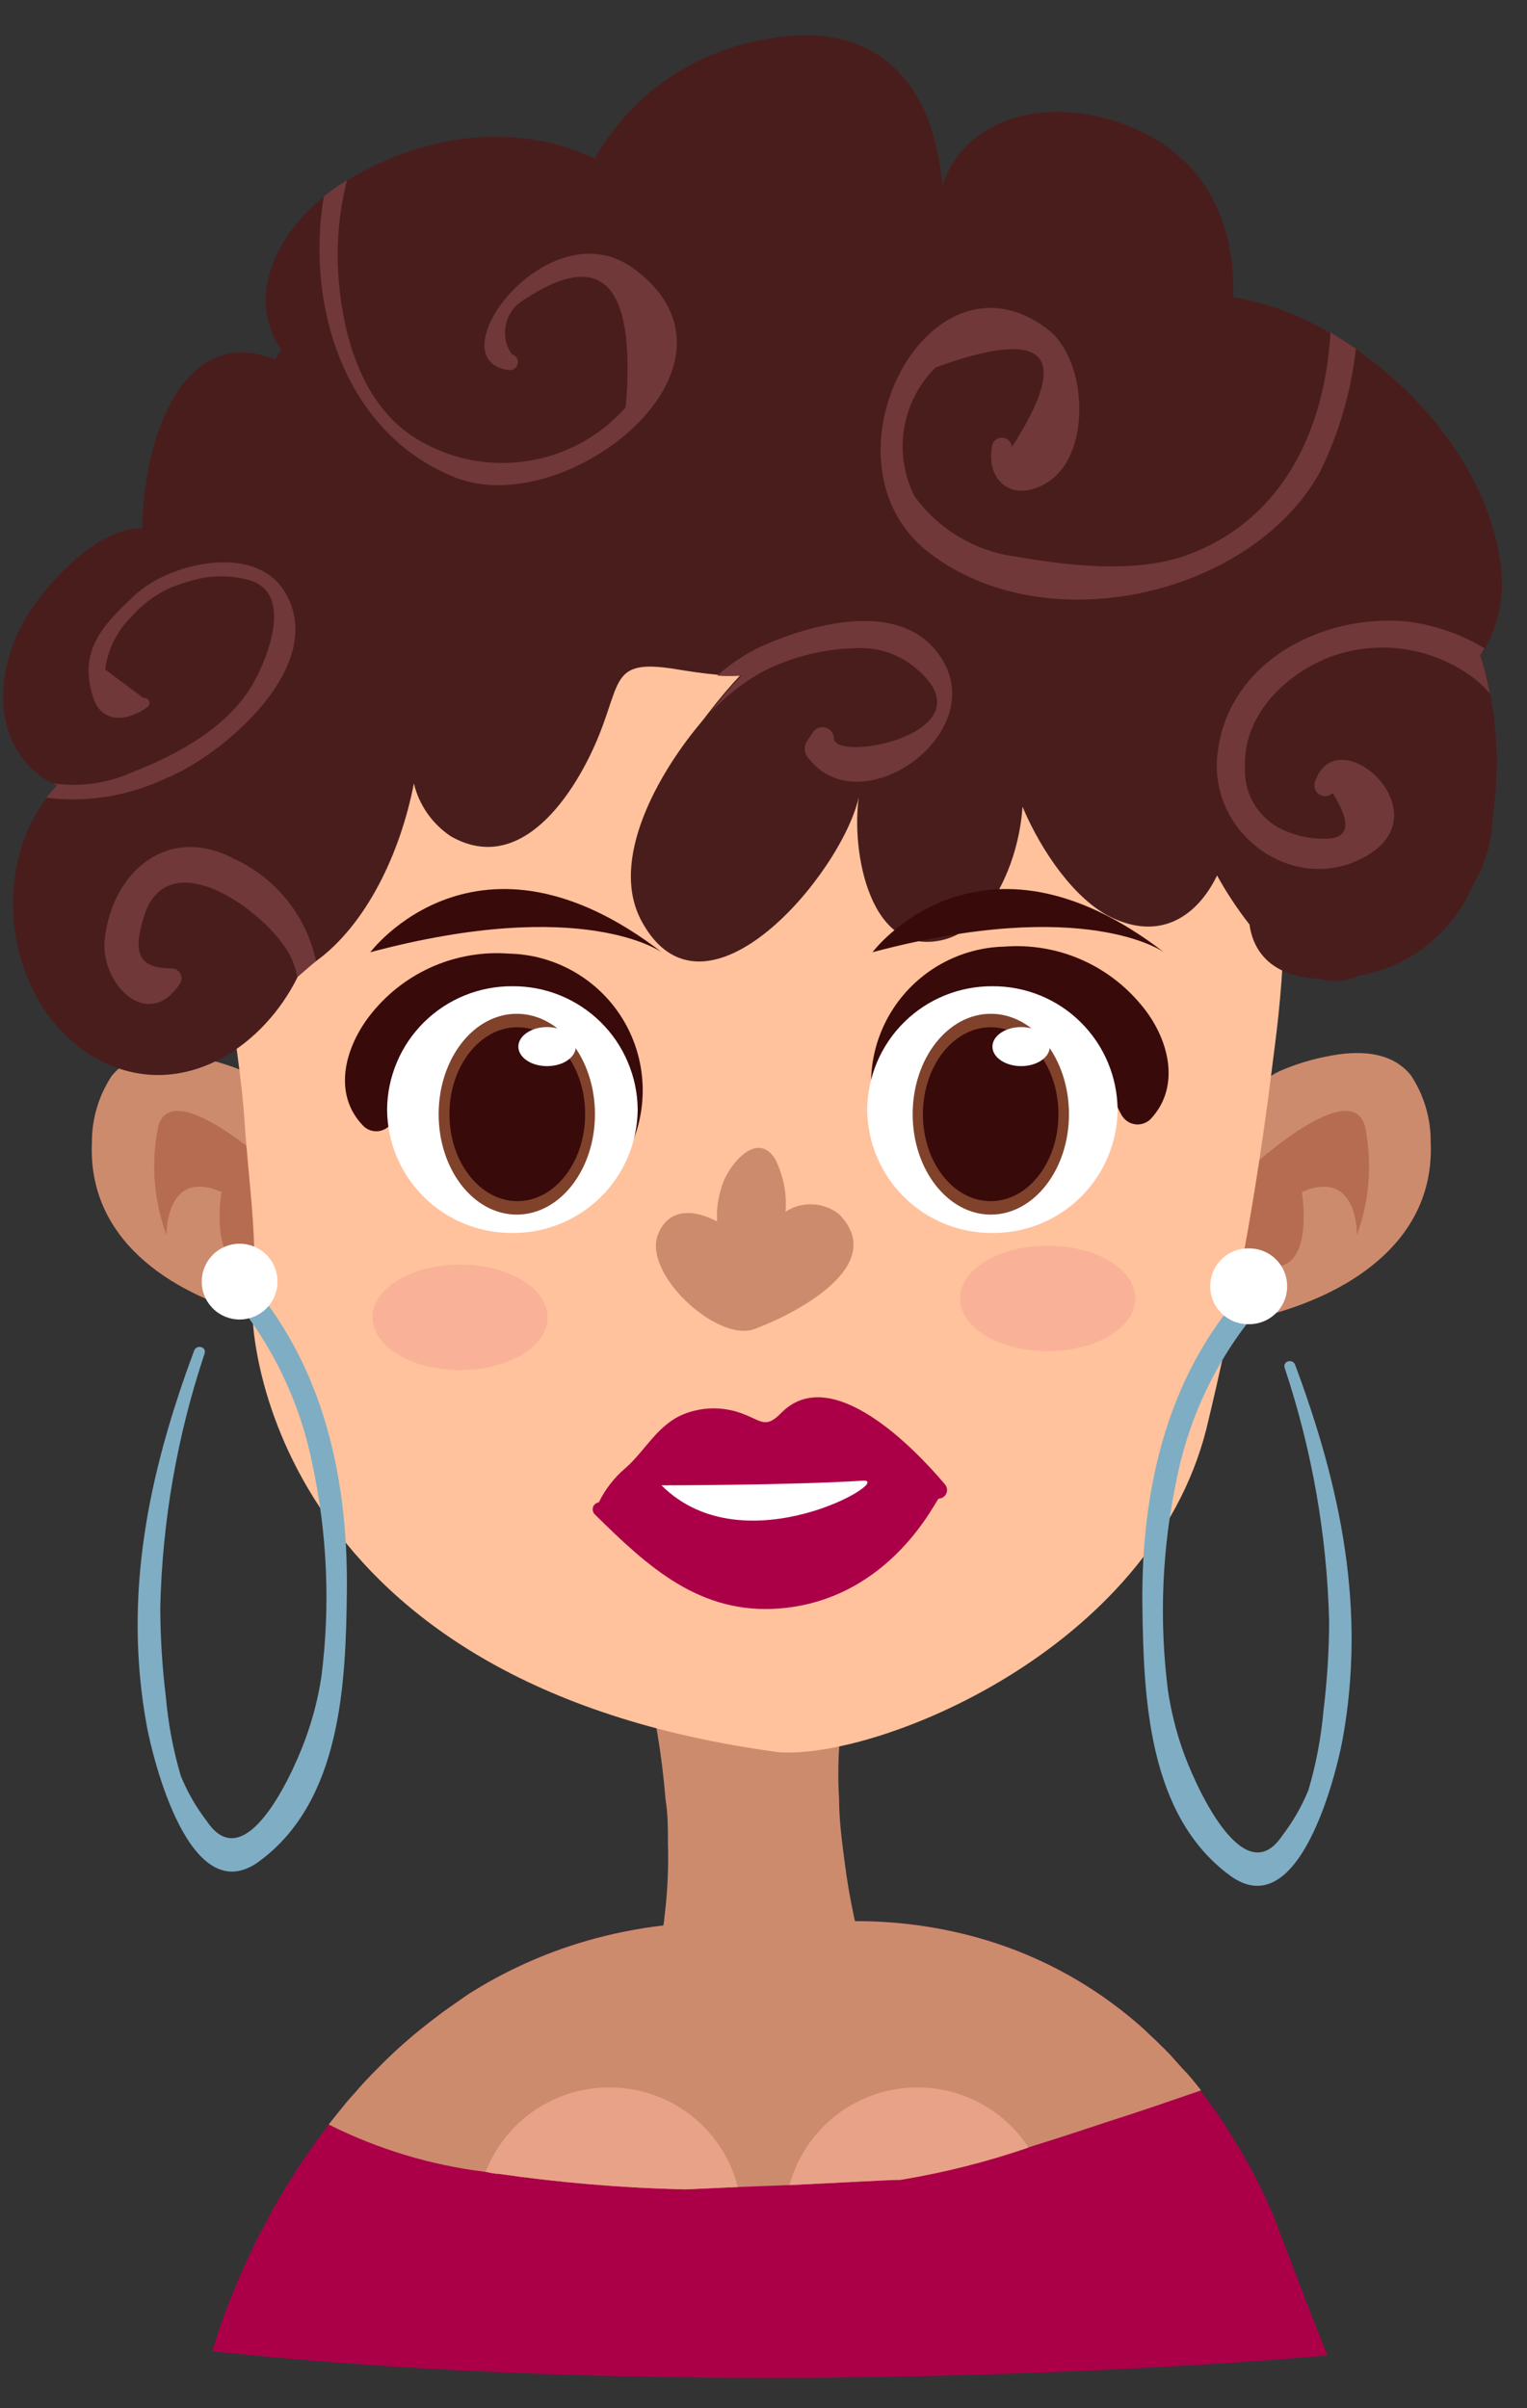 <svg width="26" height="41" viewBox="0 0 26 41" fill="none" xmlns="http://www.w3.org/2000/svg">
<rect x="0" y="0" width="26" height="41" fill="#333333" stroke="none"/>
<path d="M22.601 40.102C22.601 40.102 12.863 41.006 3.617 40.032C3.71 39.707 3.821 39.389 3.95 39.077C3.967 39.031 3.987 38.981 4.01 38.931C4.093 38.725 4.2 38.492 4.319 38.242C4.389 38.093 4.472 37.94 4.559 37.78L4.635 37.634C4.662 37.587 4.685 37.547 4.715 37.501C4.731 37.463 4.751 37.428 4.775 37.394C4.855 37.251 4.948 37.108 5.041 36.962C5.207 36.699 5.393 36.437 5.6 36.17C5.676 36.071 5.756 35.974 5.836 35.874C5.916 35.775 5.969 35.715 6.039 35.638C6.158 35.499 6.288 35.359 6.424 35.223C6.618 35.024 6.821 34.835 7.033 34.657C7.123 34.584 7.213 34.508 7.309 34.434L7.449 34.328C7.502 34.285 7.559 34.245 7.615 34.205L7.968 33.956C8.587 33.562 9.259 33.257 9.963 33.051C10.398 32.924 10.843 32.834 11.293 32.782C11.649 32.74 12.007 32.719 12.364 32.718L13.545 32.788C13.875 32.733 14.209 32.706 14.543 32.708C15.252 32.704 15.958 32.798 16.641 32.988C17.58 33.249 18.454 33.702 19.209 34.318C19.335 34.421 19.462 34.528 19.585 34.651C19.645 34.704 19.708 34.764 19.764 34.824L19.811 34.867L19.927 34.986L20.13 35.213C20.233 35.332 20.336 35.459 20.436 35.589C20.536 35.718 20.609 35.818 20.695 35.941C20.782 36.064 20.815 36.114 20.872 36.204C20.928 36.294 20.962 36.343 21.005 36.42C21.116 36.599 21.227 36.789 21.337 36.989C21.43 37.172 21.524 37.361 21.61 37.561C21.64 37.62 21.663 37.677 21.69 37.737L21.773 37.963L21.929 38.369L22.082 38.768L22.155 38.961L22.272 39.267L22.601 40.102Z" fill="#AB0048"/>
<path d="M14.985 34.315C13.655 35.429 10.858 34.315 10.858 34.315C11.084 33.834 11.231 33.319 11.293 32.791C11.303 32.743 11.31 32.694 11.313 32.645C11.365 32.229 11.385 31.81 11.373 31.391C11.373 31.135 11.373 30.883 11.333 30.643C11.272 29.887 11.147 29.137 10.961 28.401L14.533 28.292C14.322 29.052 14.239 29.842 14.287 30.63C14.287 30.992 14.336 31.351 14.38 31.691C14.423 32.03 14.47 32.289 14.526 32.562L14.556 32.705C14.665 33.25 14.808 33.788 14.985 34.315V34.315Z" fill="#CD8B6D"/>
<path d="M20.45 35.589C19.981 35.751 19.405 35.951 18.787 36.147C18.361 36.29 17.919 36.433 17.5 36.563C16.791 36.806 16.064 36.99 15.325 37.112C15.142 37.112 14.27 37.162 13.429 37.202L12.551 37.235L11.653 37.275C10.59 37.25 9.529 37.161 8.477 37.009C8.403 37.009 8.327 36.989 8.257 36.975C7.331 36.862 6.431 36.589 5.596 36.17C5.673 36.071 5.753 35.974 5.833 35.874C5.912 35.775 5.966 35.715 6.036 35.638C6.155 35.499 6.285 35.359 6.421 35.223C6.615 35.024 6.818 34.835 7.03 34.657C7.12 34.584 7.21 34.508 7.306 34.434L7.446 34.328C7.499 34.285 7.555 34.245 7.612 34.205L7.968 33.956C8.587 33.562 9.259 33.257 9.963 33.051C10.398 32.924 10.843 32.834 11.294 32.782C11.649 32.74 12.007 32.719 12.364 32.718L13.545 32.788C13.875 32.733 14.209 32.706 14.543 32.708C15.252 32.704 15.958 32.798 16.642 32.988C17.58 33.249 18.454 33.702 19.209 34.318C19.335 34.421 19.462 34.528 19.585 34.651C19.645 34.704 19.708 34.764 19.764 34.824L19.811 34.867L19.927 34.986L20.13 35.213C20.247 35.332 20.35 35.459 20.45 35.589Z" fill="#CD8B6D"/>
<path d="M12.564 37.235L11.666 37.275C10.603 37.25 9.542 37.161 8.49 37.009C8.417 37.009 8.34 36.989 8.27 36.975C8.435 36.551 8.725 36.187 9.1 35.931C9.476 35.675 9.921 35.538 10.375 35.539C10.877 35.538 11.364 35.704 11.761 36.011C12.157 36.319 12.44 36.749 12.564 37.235V37.235Z" fill="#E8A287"/>
<path d="M17.513 36.563C16.805 36.806 16.077 36.99 15.338 37.112C15.155 37.112 14.284 37.162 13.442 37.202C13.573 36.724 13.857 36.302 14.25 36.002C14.644 35.701 15.125 35.539 15.62 35.539C15.996 35.538 16.366 35.632 16.697 35.811C17.027 35.99 17.308 36.248 17.513 36.563V36.563Z" fill="#E8A287"/>
<path d="M21.271 18.657C21.431 18.445 21.648 18.284 21.896 18.191C22.128 18.098 22.369 18.028 22.614 17.982C23.097 17.885 23.685 17.879 24.028 18.314C24.247 18.649 24.363 19.041 24.36 19.442C24.434 21.081 23.053 21.989 21.637 22.378C21.367 22.452 20.902 22.711 20.702 22.402C20.373 21.84 20.868 19.249 21.271 18.657Z" fill="#CD8B6D"/>
<path d="M21.271 19.901C21.271 19.901 23.01 18.291 23.243 19.182C23.369 19.8 23.321 20.44 23.103 21.031C23.103 21.031 23.133 19.881 22.166 20.293C22.166 20.293 22.498 22.232 21.038 21.331C20.891 21.106 20.834 20.835 20.877 20.57C20.92 20.306 21.061 20.067 21.271 19.901V19.901Z" fill="#B66C50"/>
<path d="M4.658 18.657C4.498 18.445 4.282 18.284 4.033 18.191C3.8 18.102 3.558 18.035 3.311 17.992C2.829 17.895 2.241 17.889 1.898 18.324C1.679 18.659 1.563 19.051 1.565 19.452C1.492 21.091 2.876 21.999 4.289 22.388C4.559 22.462 5.024 22.721 5.224 22.412C5.56 21.84 5.067 19.249 4.658 18.657Z" fill="#CD8B6D"/>
<path d="M4.665 19.901C4.665 19.901 2.929 18.291 2.693 19.182C2.568 19.8 2.617 20.44 2.836 21.031C2.836 21.031 2.806 19.881 3.771 20.293C3.771 20.293 3.438 22.232 4.898 21.331C5.046 21.107 5.103 20.835 5.06 20.57C5.017 20.305 4.876 20.067 4.665 19.901V19.901Z" fill="#B66C50"/>
<path d="M21.767 17.29C21.733 17.622 21.69 17.928 21.65 18.251C21.397 20.298 21.026 22.329 20.539 24.334C19.582 28.105 14.915 29.961 13.253 29.831C4.685 28.681 4.24 22.801 4.3 22.162C4.403 21.165 4.226 20.077 4.163 19.076C4.127 18.547 4.05 18.002 3.974 17.456C3.807 16.542 3.776 15.609 3.88 14.686C3.885 14.642 3.893 14.599 3.904 14.556C4.072 13.63 4.339 12.724 4.702 11.856C5.789 9.195 7.988 6.248 11.127 6.202C11.875 6.196 12.62 6.308 13.332 6.534C14.367 6.862 15.357 7.314 16.282 7.881C18.258 9.079 20.23 10.435 21.218 12.611C21.91 14.144 21.936 15.687 21.767 17.29Z" fill="#FFC29C"/>
<path d="M25.472 12.601C25.5 13.037 25.481 13.475 25.415 13.908C25.407 14.314 25.292 14.71 25.083 15.058C24.914 15.461 24.647 15.816 24.305 16.088C23.963 16.36 23.558 16.541 23.127 16.615C22.919 16.714 22.682 16.731 22.462 16.665C21.694 16.631 21.345 16.242 21.275 15.74C21.069 15.477 20.884 15.198 20.723 14.905C20.39 15.59 19.768 16.029 18.913 15.614C18.321 15.324 17.749 14.536 17.41 13.735C17.347 14.703 16.835 15.8 16.08 15.996C14.803 16.329 14.49 14.483 14.623 13.572C14.327 14.882 11.999 17.649 10.928 15.69C10.353 14.639 11.234 13.153 11.883 12.364C11.939 12.298 12.002 12.218 12.075 12.122C12.244 11.901 12.424 11.689 12.614 11.486C12.477 11.496 12.339 11.496 12.202 11.486C11.969 11.466 11.733 11.43 11.493 11.39C10.419 11.22 10.582 11.579 10.19 12.541C9.797 13.502 8.879 14.922 7.679 14.24C7.362 14.03 7.136 13.708 7.047 13.339C6.817 14.526 6.239 15.74 5.384 16.362C5.299 16.427 5.209 16.485 5.115 16.535L5.065 16.638C4.503 17.776 3.259 18.634 1.985 18.178C0.186 17.513 -0.28 14.975 0.791 13.592C0.849 13.52 0.91 13.451 0.974 13.385L0.904 13.345C-0.094 12.823 -0.143 11.589 0.392 10.598C0.671 10.083 1.613 8.965 2.421 8.995C2.444 7.505 3.086 5.493 4.686 6.119C4.722 6.065 4.749 6.009 4.785 5.956C4.193 5.061 4.682 4.017 5.52 3.345C5.633 3.253 5.752 3.168 5.876 3.092L5.916 3.069C7.356 2.197 8.909 2.124 10.127 2.696C10.416 2.188 10.809 1.748 11.282 1.403C11.755 1.059 12.295 0.82 12.867 0.701C14.121 0.415 15.258 0.701 15.787 1.995C15.925 2.367 16.013 2.756 16.047 3.152C16.459 1.955 17.882 1.625 19.196 2.138C20.51 2.65 21.032 3.751 20.999 5.058C21.437 5.135 21.864 5.272 22.266 5.463C22.403 5.53 22.54 5.603 22.675 5.683C22.815 5.766 22.954 5.852 23.094 5.949C24.308 6.787 25.339 8.124 25.542 9.547C25.629 10.06 25.538 10.588 25.282 11.041C25.259 11.084 25.236 11.121 25.212 11.157C25.281 11.375 25.335 11.597 25.375 11.822C25.425 12.079 25.458 12.339 25.472 12.601V12.601Z" fill="#4A1D1D"/>
<path d="M2.829 13.249C2.194 13.553 1.486 13.668 0.787 13.582C0.845 13.51 0.906 13.441 0.97 13.376L0.9 13.336C1.352 13.403 1.813 13.341 2.231 13.156C3.006 12.857 3.894 12.381 4.316 11.626C4.555 11.207 5.028 10.046 4.19 9.863C3.86 9.783 3.514 9.798 3.192 9.907C2.821 10.004 2.488 10.211 2.237 10.502C1.991 10.742 1.834 11.059 1.792 11.4L2.44 11.882C2.46 11.878 2.48 11.881 2.498 11.89C2.516 11.899 2.53 11.914 2.538 11.933C2.546 11.951 2.547 11.972 2.541 11.991C2.536 12.011 2.523 12.027 2.507 12.039C2.204 12.265 1.745 12.348 1.589 11.882C1.326 11.084 1.742 10.645 2.311 10.12C2.879 9.594 4.306 9.248 4.828 10.043C5.64 11.303 3.797 12.857 2.829 13.249Z" fill="#703838"/>
<path d="M7.758 8.131C5.896 7.399 5.197 5.251 5.513 3.345C5.626 3.253 5.745 3.168 5.869 3.092L5.909 3.069C5.787 3.547 5.734 4.039 5.753 4.532C5.799 5.613 6.128 6.923 7.149 7.505C7.71 7.83 8.365 7.951 9.004 7.846C9.644 7.742 10.227 7.419 10.655 6.933C10.83 4.823 10.247 4.216 8.906 5.114C8.831 5.16 8.766 5.221 8.715 5.293C8.665 5.364 8.629 5.446 8.612 5.532C8.594 5.618 8.594 5.707 8.612 5.793C8.63 5.879 8.665 5.96 8.716 6.032C8.751 6.041 8.781 6.064 8.8 6.096C8.818 6.127 8.823 6.165 8.814 6.2C8.805 6.235 8.782 6.265 8.75 6.284C8.719 6.302 8.681 6.307 8.646 6.298C7.402 6.112 9.348 3.504 10.798 4.579C13.006 6.215 9.657 8.879 7.758 8.131Z" fill="#703838"/>
<path d="M23.087 5.936C23.005 6.669 22.797 7.382 22.471 8.044C21.304 10.139 17.815 10.948 15.82 9.411C13.825 7.875 15.82 4.03 17.855 5.62C18.52 6.145 18.597 7.765 17.812 8.227C17.217 8.576 16.765 8.161 16.898 7.562C16.912 7.526 16.938 7.496 16.971 7.477C17.005 7.457 17.044 7.45 17.082 7.455C17.12 7.46 17.156 7.478 17.183 7.506C17.209 7.534 17.226 7.57 17.23 7.609C18.254 6.019 17.822 5.568 15.933 6.255C15.648 6.535 15.459 6.898 15.394 7.292C15.329 7.686 15.391 8.09 15.57 8.447C15.772 8.726 16.027 8.961 16.323 9.137C16.618 9.314 16.946 9.429 17.287 9.474C18.188 9.634 19.349 9.77 20.23 9.444C21.856 8.836 22.558 7.306 22.654 5.66C22.808 5.753 22.934 5.839 23.087 5.936Z" fill="#703838"/>
<path d="M25.368 11.809C25.24 11.656 25.087 11.526 24.916 11.423C24.583 11.213 24.206 11.082 23.815 11.04C23.424 10.998 23.028 11.046 22.658 11.18C21.9 11.47 21.178 12.155 21.198 13.033C21.183 13.24 21.226 13.446 21.321 13.63C21.417 13.814 21.562 13.968 21.74 14.074C21.981 14.208 22.252 14.279 22.528 14.28C22.972 14.293 23.026 14.034 22.691 13.502C22.663 13.53 22.626 13.548 22.586 13.554C22.546 13.559 22.506 13.551 22.471 13.531C22.436 13.511 22.409 13.48 22.393 13.443C22.378 13.405 22.375 13.364 22.385 13.325C22.738 12.211 24.53 13.771 23.326 14.536C22.122 15.301 20.596 14.257 20.726 12.873C20.879 11.277 22.512 10.439 23.965 10.582C24.429 10.641 24.875 10.796 25.275 11.037C25.252 11.081 25.229 11.117 25.205 11.154C25.273 11.369 25.328 11.587 25.368 11.809V11.809Z" fill="#703838"/>
<path d="M13.778 12.923C13.738 12.884 13.713 12.834 13.705 12.779C13.698 12.724 13.71 12.668 13.738 12.62L13.841 12.471C13.863 12.436 13.895 12.409 13.933 12.394C13.972 12.379 14.014 12.377 14.053 12.387C14.093 12.397 14.128 12.42 14.154 12.452C14.18 12.484 14.195 12.523 14.197 12.564C14.197 13.01 16.934 12.467 15.581 11.367C15.32 11.149 14.992 11.031 14.653 11.034C14.062 11.035 13.48 11.177 12.956 11.45C12.634 11.636 12.34 11.867 12.085 12.138C12.254 11.917 12.433 11.705 12.624 11.503C12.487 11.513 12.349 11.513 12.211 11.503C12.47 11.271 12.765 11.084 13.086 10.951C13.878 10.618 15.238 10.256 15.913 11.051C17.037 12.354 14.706 14.094 13.778 12.923Z" fill="#703838"/>
<path d="M5.38 16.362C5.3 15.986 5.134 15.634 4.894 15.333C4.655 15.032 4.349 14.791 4 14.629C2.839 14.004 1.888 14.879 1.782 16.013C1.715 16.758 2.527 17.579 3.069 16.738C3.083 16.713 3.091 16.684 3.091 16.655C3.091 16.626 3.083 16.597 3.069 16.572C3.055 16.547 3.034 16.526 3.009 16.511C2.983 16.496 2.955 16.489 2.926 16.488C2.297 16.488 2.287 16.156 2.444 15.624C2.856 14.227 4.692 15.624 4.981 16.359C5.018 16.448 5.045 16.542 5.061 16.638L5.38 16.362Z" fill="#703838"/>
<g opacity="0.4">
<path opacity="0.4" d="M19.332 22.106C19.332 22.601 18.667 23.004 17.839 23.004C17.011 23.004 16.346 22.601 16.346 22.106C16.346 21.61 17.011 21.208 17.839 21.208C18.667 21.208 19.332 21.61 19.332 22.106Z" fill="#DB5D7B"/>
<path opacity="0.4" d="M9.325 22.428C9.325 22.924 8.66 23.326 7.832 23.326C7.004 23.326 6.342 22.924 6.342 22.428C6.342 21.933 7.007 21.53 7.832 21.53C8.657 21.53 9.325 21.933 9.325 22.428Z" fill="#DB5D7B"/>
</g>
<path d="M6.342 17.233C6.621 16.892 6.978 16.623 7.383 16.449C7.789 16.276 8.23 16.202 8.67 16.236C9.045 16.244 9.413 16.344 9.742 16.526C10.07 16.707 10.351 16.966 10.558 17.279C10.765 17.593 10.893 17.951 10.931 18.325C10.97 18.699 10.917 19.076 10.778 19.425C10.742 19.518 10.572 19.518 10.585 19.398C10.618 19.124 10.593 18.846 10.512 18.582C10.431 18.318 10.297 18.073 10.117 17.864C9.937 17.654 9.715 17.485 9.466 17.365C9.217 17.246 8.946 17.179 8.67 17.17C8.402 17.165 8.136 17.213 7.887 17.312C7.639 17.412 7.413 17.56 7.223 17.749C6.844 18.125 6.934 18.683 6.674 19.109C6.65 19.149 6.617 19.184 6.577 19.21C6.538 19.235 6.493 19.252 6.447 19.258C6.4 19.264 6.352 19.259 6.308 19.245C6.263 19.23 6.222 19.205 6.189 19.172C5.64 18.614 5.883 17.789 6.342 17.233Z" fill="#390A0A"/>
<path d="M6.591 18.893C6.593 19.171 6.65 19.445 6.758 19.701C6.867 19.957 7.024 20.189 7.222 20.384C7.42 20.579 7.655 20.733 7.912 20.837C8.169 20.941 8.445 20.994 8.723 20.992C9.284 20.996 9.824 20.777 10.225 20.384C10.625 19.991 10.853 19.454 10.858 18.893C10.856 18.615 10.799 18.34 10.69 18.084C10.582 17.827 10.424 17.595 10.226 17.4C10.027 17.205 9.793 17.05 9.535 16.946C9.277 16.841 9.001 16.789 8.723 16.791C8.161 16.788 7.622 17.007 7.222 17.401C6.822 17.795 6.595 18.332 6.591 18.893Z" fill="white"/>
<path d="M10.13 18.97C10.13 19.914 9.534 20.679 8.799 20.679C8.064 20.679 7.469 19.914 7.469 18.97C7.469 18.025 8.064 17.26 8.799 17.26C9.534 17.26 10.13 18.025 10.13 18.97Z" fill="#80422B"/>
<path d="M9.963 18.97C9.963 19.788 9.445 20.45 8.809 20.45C8.174 20.45 7.652 19.784 7.652 18.97C7.652 18.155 8.171 17.489 8.809 17.489C9.448 17.489 9.963 18.151 9.963 18.97Z" fill="#390A0A"/>
<path d="M9.804 17.819C9.804 18.002 9.588 18.151 9.315 18.151C9.042 18.151 8.826 18.002 8.826 17.819C8.826 17.636 9.045 17.486 9.315 17.486C9.584 17.486 9.804 17.636 9.804 17.819Z" fill="white"/>
<path d="M19.435 17.114C19.155 16.773 18.798 16.504 18.393 16.33C17.988 16.156 17.546 16.083 17.107 16.116C16.731 16.124 16.363 16.224 16.033 16.406C15.704 16.588 15.424 16.847 15.217 17.16C15.009 17.474 14.881 17.834 14.843 18.208C14.805 18.582 14.858 18.96 14.998 19.309C15.035 19.402 15.204 19.402 15.191 19.282C15.159 19.008 15.184 18.73 15.264 18.465C15.345 18.201 15.479 17.957 15.66 17.747C15.84 17.538 16.061 17.368 16.31 17.249C16.559 17.129 16.831 17.063 17.107 17.054C17.374 17.048 17.64 17.096 17.889 17.195C18.137 17.293 18.363 17.441 18.553 17.629C18.933 18.005 18.843 18.567 19.102 18.993C19.126 19.033 19.16 19.067 19.199 19.093C19.238 19.119 19.283 19.136 19.33 19.142C19.376 19.148 19.424 19.143 19.468 19.128C19.513 19.113 19.554 19.089 19.588 19.056C20.123 18.491 19.894 17.659 19.435 17.114Z" fill="#390A0A"/>
<path d="M14.766 18.893C14.768 19.171 14.825 19.445 14.933 19.701C15.041 19.957 15.199 20.189 15.397 20.384C15.595 20.579 15.829 20.733 16.087 20.837C16.344 20.941 16.62 20.994 16.898 20.992C17.175 20.994 17.451 20.941 17.708 20.837C17.966 20.733 18.2 20.579 18.398 20.384C18.596 20.189 18.754 19.957 18.862 19.701C18.97 19.445 19.027 19.171 19.029 18.893C19.025 18.332 18.798 17.795 18.398 17.401C17.999 17.007 17.459 16.788 16.898 16.791C16.336 16.788 15.796 17.007 15.397 17.401C14.997 17.795 14.77 18.332 14.766 18.893Z" fill="white"/>
<path d="M18.201 18.97C18.201 19.914 17.602 20.679 16.871 20.679C16.139 20.679 15.54 19.914 15.54 18.97C15.54 18.025 16.136 17.26 16.871 17.26C17.606 17.26 18.201 18.025 18.201 18.97Z" fill="#80422B"/>
<path d="M18.022 18.97C18.022 19.788 17.506 20.45 16.868 20.45C16.229 20.45 15.714 19.784 15.714 18.97C15.714 18.155 16.229 17.489 16.868 17.489C17.506 17.489 18.022 18.151 18.022 18.97Z" fill="#390A0A"/>
<path d="M17.875 17.819C17.875 18.002 17.656 18.151 17.387 18.151C17.117 18.151 16.898 18.002 16.898 17.819C16.898 17.636 17.117 17.486 17.387 17.486C17.656 17.486 17.875 17.636 17.875 17.819Z" fill="white"/>
<path d="M16.086 25.268C15.574 24.66 14.154 23.187 13.299 24.058C13.043 24.321 12.966 24.194 12.684 24.085C12.507 24.01 12.316 23.974 12.124 23.978C11.932 23.982 11.743 24.026 11.569 24.108C11.167 24.311 10.974 24.71 10.648 24.996C10.459 25.156 10.305 25.355 10.196 25.578C10.174 25.581 10.153 25.59 10.136 25.604C10.118 25.618 10.105 25.637 10.098 25.658C10.091 25.679 10.09 25.701 10.095 25.723C10.1 25.745 10.11 25.765 10.126 25.781C11.044 26.689 11.925 27.494 13.282 27.384C15.178 27.227 15.943 25.515 15.983 25.515C16.011 25.514 16.038 25.505 16.062 25.489C16.085 25.473 16.103 25.451 16.114 25.425C16.125 25.399 16.128 25.37 16.123 25.343C16.118 25.315 16.105 25.289 16.086 25.268V25.268Z" fill="#AB0048"/>
<path d="M11.263 25.288C11.263 25.288 13.442 25.288 14.692 25.209C15.254 25.172 12.674 26.702 11.263 25.288Z" fill="white"/>
<path d="M6.305 16.212C6.305 16.212 8.121 13.791 11.267 16.212C11.264 16.212 9.93 15.245 6.305 16.212Z" fill="#390A0A"/>
<path d="M14.856 16.212C14.856 16.212 16.668 13.791 19.818 16.212C19.818 16.212 18.484 15.245 14.856 16.212Z" fill="#390A0A"/>
<path d="M14.287 20.672C14.159 20.57 14.002 20.512 13.838 20.504C13.675 20.496 13.513 20.54 13.376 20.629C13.4 20.316 13.337 20.003 13.193 19.724C12.887 19.256 12.444 19.808 12.321 20.11C12.236 20.328 12.197 20.561 12.208 20.795C11.819 20.589 11.393 20.562 11.21 21.002C10.921 21.667 12.208 22.861 12.844 22.628C13.479 22.395 15.158 21.564 14.287 20.672Z" fill="#CD8B6D"/>
<path d="M4.013 21.564L3.973 21.524C3.8 21.344 3.531 21.617 3.704 21.793C4.522 22.665 5.081 23.747 5.317 24.919C5.573 26.109 5.626 27.334 5.473 28.541C5.423 28.875 5.341 29.203 5.23 29.522C5.068 30.008 4.213 32.036 3.524 31.009C3.342 30.773 3.192 30.513 3.079 30.237C2.948 29.795 2.863 29.34 2.823 28.88C2.762 28.378 2.73 27.873 2.729 27.367C2.763 25.896 3.017 24.439 3.484 23.044C3.521 22.927 3.345 22.884 3.305 22.997C2.527 25.086 2.091 27.161 2.5 29.389C2.603 29.938 3.232 32.555 4.412 31.691C5.809 30.666 5.889 28.674 5.906 27.084C5.929 25.062 5.46 23.044 4.013 21.564Z" fill="#7FADC4"/>
<path d="M4.725 21.82C4.725 21.991 4.657 22.155 4.536 22.276C4.415 22.397 4.251 22.465 4.08 22.465C3.995 22.465 3.911 22.448 3.833 22.416C3.755 22.383 3.683 22.336 3.624 22.276C3.564 22.216 3.516 22.145 3.484 22.067C3.451 21.988 3.435 21.904 3.435 21.82C3.435 21.735 3.451 21.651 3.484 21.573C3.516 21.494 3.564 21.423 3.624 21.363C3.683 21.303 3.755 21.256 3.833 21.224C3.911 21.191 3.995 21.174 4.08 21.174C4.251 21.174 4.415 21.242 4.536 21.363C4.657 21.484 4.725 21.648 4.725 21.82V21.82Z" fill="white"/>
<path d="M21.344 21.806L21.384 21.763C21.557 21.587 21.826 21.86 21.657 22.036C20.837 22.906 20.277 23.987 20.04 25.159C19.785 26.35 19.733 27.576 19.887 28.784C19.937 29.117 20.017 29.446 20.127 29.765C20.29 30.251 21.148 32.279 21.833 31.252C22.015 31.014 22.165 30.754 22.278 30.477C22.409 30.035 22.494 29.582 22.535 29.123C22.596 28.621 22.629 28.116 22.631 27.61C22.595 26.139 22.339 24.682 21.873 23.286C21.839 23.17 22.012 23.127 22.052 23.236C22.831 25.328 23.266 27.404 22.857 29.632C22.754 30.181 22.125 32.798 20.945 31.933C19.548 30.909 19.471 28.917 19.451 27.327C19.428 25.308 19.897 23.283 21.344 21.806Z" fill="#7FADC4"/>
<path d="M21.916 21.899C21.916 21.986 21.899 22.072 21.865 22.151C21.832 22.231 21.782 22.303 21.72 22.363C21.658 22.423 21.585 22.47 21.504 22.501C21.424 22.533 21.337 22.547 21.251 22.545C21.166 22.545 21.082 22.528 21.004 22.496C20.926 22.463 20.855 22.416 20.795 22.356C20.735 22.296 20.687 22.225 20.655 22.146C20.623 22.068 20.606 21.984 20.606 21.899C20.606 21.815 20.623 21.731 20.655 21.653C20.687 21.574 20.735 21.503 20.795 21.443C20.855 21.383 20.926 21.336 21.004 21.303C21.082 21.271 21.166 21.254 21.251 21.254C21.337 21.252 21.424 21.266 21.504 21.297C21.585 21.329 21.658 21.376 21.72 21.436C21.782 21.496 21.832 21.568 21.865 21.648C21.899 21.727 21.916 21.813 21.916 21.899Z" fill="white"/>
</svg>
